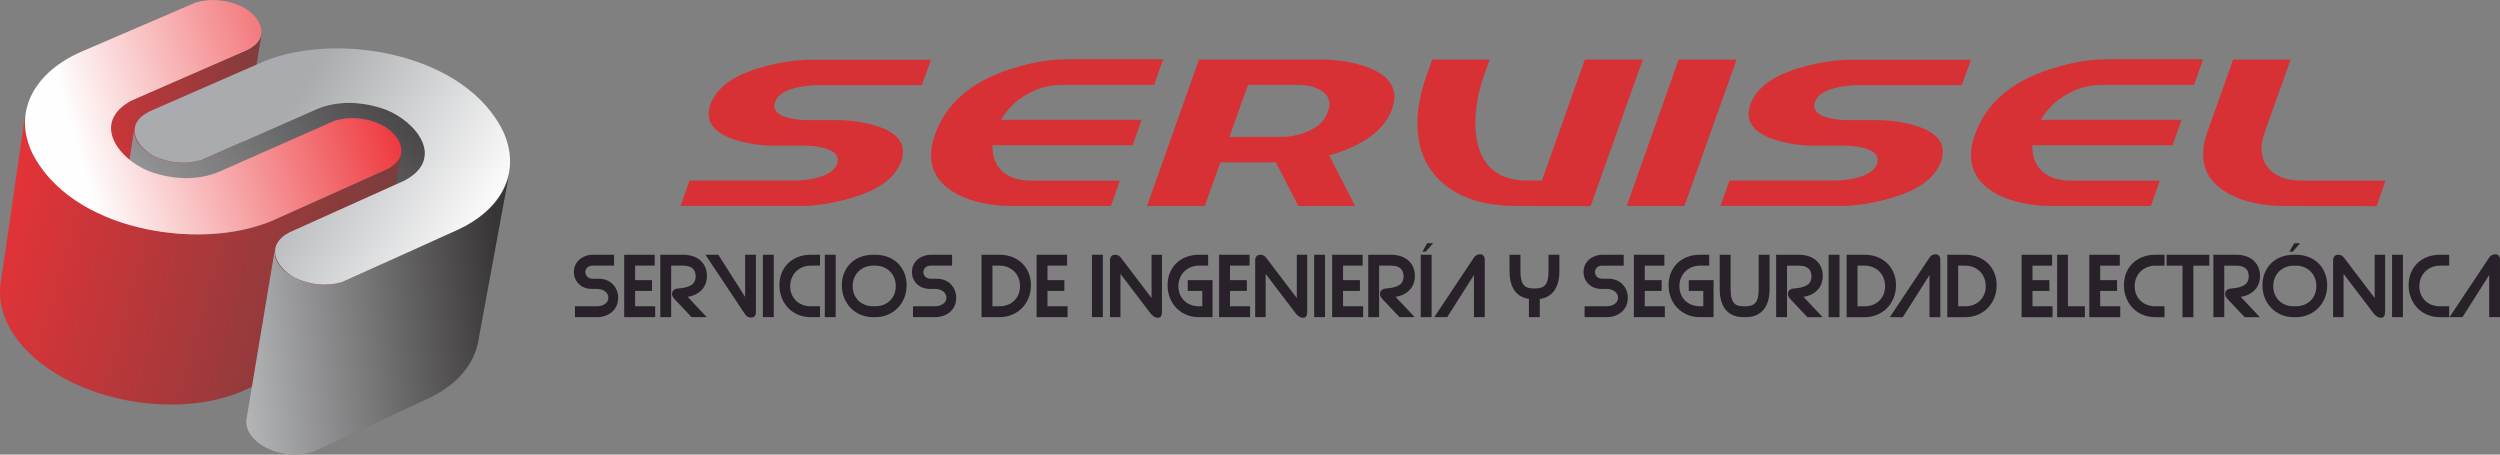 <?xml version="1.0" encoding="UTF-8"?>
<!DOCTYPE svg PUBLIC "-//W3C//DTD SVG 1.1//EN" "http://www.w3.org/Graphics/SVG/1.1/DTD/svg11.dtd">
<!-- Creator: CorelDRAW 2019 (64-Bit) -->
<svg xmlns="http://www.w3.org/2000/svg" xml:space="preserve" width="231.649mm" height="42.121mm" version="1.1" style="shape-rendering:geometricPrecision; text-rendering:geometricPrecision; image-rendering:optimizeQuality; fill-rule:evenodd; clip-rule:evenodd"
viewBox="0 0 23253.54 4228.24"
 xmlns:xlink="http://www.w3.org/1999/xlink">
 <rect x="0" y="0" width="23253.54" height="4228.24" fill="#808080" stroke="none"/>
 <defs>
  <style type="text/css">
   <![CDATA[
    .fil4 {fill:#373435}
    .fil0 {fill:#D83135;fill-rule:nonzero}
    .fil1 {fill:#28212A;fill-rule:nonzero}
    .fil2 {fill:url(#id0)}
    .fil6 {fill:url(#id1)}
    .fil5 {fill:url(#id2)}
    .fil3 {fill:url(#id3)}
    .fil7 {fill:url(#id4);fill-rule:nonzero}
    .fil8 {fill:url(#id5);fill-rule:nonzero}
   ]]>
  </style>
  <linearGradient id="id0" gradientUnits="userSpaceOnUse" x1="400.88" y1="1887.35" x2="2823.88" y2="1003.07">
   <stop offset="0" style="stop-opacity:1; stop-color:#ED3237"/>
   <stop offset="1" style="stop-opacity:1; stop-color:#783D3D"/>
  </linearGradient>
  <linearGradient id="id1" gradientUnits="userSpaceOnUse" x1="2004.51" y1="2943.37" x2="4676.77" y2="2701.31">
   <stop offset="0" style="stop-opacity:1; stop-color:#BDBFC1"/>
   <stop offset="1" style="stop-opacity:1; stop-color:#373435"/>
  </linearGradient>
  <linearGradient id="id2" gradientUnits="userSpaceOnUse" xlink:href="#id0" x1="-192.99" y1="1623.01" x2="3511.45" y2="2672.96">
  </linearGradient>
  <linearGradient id="id3" gradientUnits="userSpaceOnUse" xlink:href="#id1" x1="1027.89" y1="3163.67" x2="4023.54" y2="555.07">
  </linearGradient>
  <linearGradient id="id4" gradientUnits="userSpaceOnUse" x1="2702.65" y1="1021.68" x2="4593.53" y2="2062.31">
   <stop offset="0" style="stop-opacity:1; stop-color:#A9ABAE"/>
   <stop offset="1" style="stop-opacity:1; stop-color:#FEFEFE"/>
  </linearGradient>
  <linearGradient id="id5" gradientUnits="userSpaceOnUse" x1="3700.21" y1="844.86" x2="804.62" y2="1684.76">
   <stop offset="0" style="stop-opacity:1; stop-color:#ED3237"/>
   <stop offset="1" style="stop-opacity:1; stop-color:#FEFEFE"/>
  </linearGradient>
 </defs>
 <g id="Capa_x0020_1">
  <g id="_957155552">
   <path class="fil0" d="M7519.78 556.08c-128.89,2.87 -264.93,23.63 -408.14,62.3 -277.82,73.04 -446.09,191.18 -504.8,354.43 -10.03,31.51 -15.04,60.86 -15.04,88.08 0,105.97 80.91,185.45 242.74,238.44 114.57,37.23 242.74,55.85 384.51,55.85l268.51 0c68.74,0 130.32,7.87 184.73,23.63 80.2,22.91 120.3,59.43 120.3,109.55 0,11.45 -2.15,23.63 -6.44,36.52 -22.92,63.01 -91.66,107.4 -206.22,133.18 -63.01,14.32 -127.46,21.48 -193.34,21.48l-973.08 0 -83.78 236.29 1140.64 0c127.46,-2.86 262.78,-23.63 405.99,-62.3 279.25,-73.03 448.24,-191.18 506.95,-354.43 10.02,-31.51 15.04,-60.86 15.04,-88.08 0,-107.4 -80.92,-186.88 -242.74,-238.44 -114.57,-37.23 -243.45,-55.84 -386.65,-55.84l-259.92 0c-70.17,0 -132.46,-7.88 -186.88,-23.63 -80.2,-22.92 -120.3,-59.44 -120.3,-109.56 0,-11.45 2.87,-23.63 8.59,-36.51 21.48,-63.02 90.22,-107.41 206.22,-133.19 61.58,-14.31 125.31,-21.48 191.18,-21.48l966.64 0 85.93 -236.29 -1140.64 0zm2396.91 -4.3c-160.39,0 -334.38,30.8 -521.98,92.37 -363.75,117.43 -596.45,320.06 -698.13,607.91 -24.34,67.31 -36.52,130.32 -36.52,189.03 0,158.96 82.34,281.4 247.03,367.33 138.91,71.6 309.32,107.4 511.24,107.4l915.09 0 83.78 -236.29 -842.05 0c-104.54,-1.44 -187.61,-29.35 -249.18,-83.77 -65.87,-57.29 -97.38,-138.92 -94.52,-244.88l1303.89 0 83.78 -236.29 -1308.19 0c54.42,-95.95 132.83,-173.99 235.22,-234.14 102.39,-60.15 212.3,-90.22 329.73,-90.22l859.23 0 83.78 -238.44 -902.2 0zm3031.31 461.84c14.31,-38.67 21.48,-75.9 21.48,-111.7 0,-124.59 -85.93,-217.68 -257.77,-279.25 -127.46,-45.82 -272.1,-68.74 -433.91,-68.74l-1125.6 0 -483.32 1361.89 537.03 0 146.07 -405.99 515.54 0 208.36 405.99 528.42 0 -240.59 -470.43c320.78,-93.08 515.54,-237 584.29,-431.77zm-597.17 27.93c-32.95,93.08 -111.71,159.68 -236.29,199.77 -68.74,21.48 -131.75,32.22 -189.03,32.22l-489.77 0 171.84 -483.32 474.73 0c74.46,0 137.47,14.32 189.03,42.96 63.01,31.51 94.51,77.33 94.51,137.47 0,21.48 -5.01,45.11 -15.03,70.89zm2390.46 -487.62l-399.54 1125.6 -137.47 0c-168.98,0 -295,-53.7 -378.07,-161.1 -68.73,-91.65 -103.1,-215.52 -103.1,-371.62 0,-143.21 26.49,-290.71 79.47,-442.51l53.7 -150.37 -534.87 0 -55.85 158.97c-54.42,154.66 -81.63,299.3 -81.63,433.91 0,234.86 78.77,420.3 236.29,556.35 161.83,141.77 389.52,212.66 683.09,212.66l691.69 2.15 485.47 -1364.04 -539.17 0zm872.49 0l-483.32 1361.89 537.03 0 485.47 -1361.89 -539.17 0zm1578.85 2.15c-128.89,2.87 -264.93,23.63 -408.14,62.3 -277.82,73.04 -446.09,191.18 -504.8,354.43 -10.03,31.51 -15.04,60.86 -15.04,88.08 0,105.97 80.91,185.45 242.74,238.44 114.57,37.23 242.74,55.85 384.51,55.85l268.51 0c68.74,0 130.32,7.87 184.73,23.63 80.2,22.91 120.3,59.43 120.3,109.55 0,11.45 -2.15,23.63 -6.44,36.52 -22.92,63.01 -91.66,107.4 -206.22,133.18 -63.01,14.32 -127.46,21.48 -193.34,21.48l-973.08 0 -83.78 236.29 1140.64 0c127.46,-2.86 262.78,-23.63 405.99,-62.3 279.25,-73.03 448.24,-191.18 506.95,-354.43 10.02,-31.51 15.04,-60.86 15.04,-88.08 0,-107.4 -80.92,-186.88 -242.74,-238.44 -114.57,-37.23 -243.45,-55.84 -386.65,-55.84l-259.92 0c-70.17,0 -132.46,-7.88 -186.88,-23.63 -80.2,-22.92 -120.3,-59.44 -120.3,-109.56 0,-11.45 2.87,-23.63 8.59,-36.51 21.48,-63.02 90.22,-107.41 206.22,-133.19 61.58,-14.31 125.31,-21.48 191.18,-21.48l966.64 0 85.93 -236.29 -1140.64 0zm2396.91 -4.3c-160.39,0 -334.38,30.8 -521.98,92.37 -363.75,117.43 -596.45,320.06 -698.13,607.91 -24.34,67.31 -36.52,130.32 -36.52,189.03 0,158.96 82.34,281.4 247.03,367.33 138.91,71.6 309.32,107.4 511.24,107.4l915.09 0 83.78 -236.29 -842.05 0c-104.54,-1.44 -187.61,-29.35 -249.18,-83.77 -65.87,-57.29 -97.38,-138.92 -94.52,-244.88l1303.89 0 83.78 -236.29 -1308.19 0c54.42,-95.95 132.83,-173.99 235.22,-234.14 102.39,-60.15 212.3,-90.22 329.73,-90.22l859.23 0 83.78 -238.44 -902.2 0zm1815.49 1127.75c-113.13,0 -202.99,-26.85 -269.58,-80.56 -66.59,-53.69 -99.89,-126.37 -99.89,-218.02 0,-47.26 10.03,-98.1 30.07,-152.52l240.59 -674.5 -534.88 0 -242.74 683.09c-24.34,70.18 -36.51,135.34 -36.51,195.48 0,160.39 80.91,284.26 242.74,371.63 137.47,74.46 308.61,111.7 513.39,111.7l857.09 2.15 83.78 -238.44 -784.06 0z"/>
   <path class="fil1" d="M5347.68 2950.06l0 -101.22 203.16 0c31.26,0 57.06,-7.44 77.41,-22.33 20.34,-14.89 30.51,-34.23 30.51,-58.05 0,-11.91 -2.72,-22.82 -8.18,-32.74 -5.46,-9.92 -12.9,-18.48 -22.33,-25.68 -9.43,-7.19 -20.84,-12.77 -34.24,-16.74 -13.39,-3.97 -27.78,-5.95 -43.16,-5.95l-46.14 0c-23.82,0 -45.89,-3.84 -66.23,-11.53 -20.35,-7.69 -37.95,-18.6 -52.84,-32.74 -14.89,-14.14 -26.54,-30.76 -34.98,-49.86 -8.43,-19.1 -12.65,-40.31 -12.65,-63.63 0,-22.83 4.34,-43.91 13.02,-63.26 8.68,-19.34 20.97,-36.22 36.84,-50.6 15.88,-14.38 34.98,-25.68 57.31,-33.86 22.33,-8.19 46.89,-12.29 73.68,-12.29l192.74 0 0 101.22 -197.95 0c-21.34,0 -38.21,5.83 -50.61,17.49 -12.4,11.66 -18.6,25.68 -18.6,42.05 0,17.86 6.32,32.74 18.97,44.65 12.66,11.92 29.4,17.87 50.24,17.87l57.3 0c25.8,0 49.62,4.34 71.44,13.02 21.83,8.68 40.69,20.96 56.57,36.84 15.88,15.88 28.28,34.73 37.21,56.56 8.92,21.83 13.39,45.65 13.39,71.45 0,26.29 -4.71,50.35 -14.13,72.19 -9.43,21.83 -22.95,40.69 -40.56,56.57 -17.61,15.87 -38.58,28.28 -62.89,37.21 -24.3,8.92 -51.35,13.39 -81.12,13.39l-203.16 0zm746.44 0l-288.01 0 0 -580.49 283.55 0 0 101.22 -182.33 0 0 134.7 157.03 0 0 100.47 -157.03 0 0 142.88 186.79 0 0 101.22zm480.02 0l-141.4 0 -154.06 -162.98c-8.92,-9.43 -15.75,-18.36 -20.46,-26.79 -4.72,-8.43 -7.08,-16.87 -7.08,-25.31 0,-31.75 20.1,-49.12 60.28,-52.1 54.09,-3.97 94.15,-14.76 120.2,-32.37 26.05,-17.61 39.07,-44.28 39.07,-79.99 0,-33.25 -10.05,-58.17 -30.14,-74.8 -20.09,-16.62 -48.75,-24.94 -85.96,-24.94l-111.63 0 0 479.28 -101.22 0 0 -580.49 215.08 0c30.27,0 58.79,4.35 85.59,13.03 26.79,8.68 49.98,21.33 69.59,37.95 19.59,16.62 35.09,37.33 46.51,62.14 11.41,24.81 17.12,53.34 17.12,85.59 0,19.35 -2.97,39.2 -8.92,59.54 -5.95,20.35 -15.88,39.45 -29.77,57.31 -13.89,17.86 -32.24,33.61 -55.07,47.26 -22.83,13.64 -51.36,23.19 -85.59,28.65l177.87 189.03zm-12.65 -580.49l119.82 0 249.31 392.2 0 -392.2 100.47 0 0 534.35c0,15.39 -3.84,27.54 -11.53,36.47 -7.69,8.93 -17.99,13.4 -30.89,13.4 -11.41,0 -22.2,-2.24 -32.37,-6.71 -10.17,-4.46 -18.73,-12.15 -25.68,-23.07l-369.13 -554.44zm534.35 580.49l0 -580.49 101.22 0 0 580.49 -101.22 0zm446.53 0c-43.16,0 -82.74,-7.57 -118.7,-22.7 -35.98,-15.14 -66.73,-35.98 -92.28,-62.52 -25.56,-26.54 -45.52,-57.92 -59.92,-94.14 -14.38,-36.22 -21.58,-75.17 -21.58,-116.85 0,-42.17 7.08,-80.63 21.21,-115.35 14.14,-34.73 33.99,-64.63 59.54,-89.68 25.56,-25.06 56.31,-44.53 92.29,-58.42 35.97,-13.89 75.78,-20.84 119.45,-20.84l84.83 0 0 101.22 -84.83 0c-27.79,0 -53.46,4.84 -77.03,14.52 -23.56,9.68 -43.91,22.95 -61.02,39.81 -17.12,16.87 -30.52,37.09 -40.18,60.65 -9.68,23.57 -14.52,49 -14.52,76.29 0,27.28 4.71,52.34 14.14,75.17 9.43,22.82 22.57,42.54 39.44,59.17 16.86,16.61 37.21,29.51 61.02,38.7 23.82,9.17 49.86,13.76 78.15,13.76l84.83 0 0 101.22 -84.83 0zm129.49 0l0 -580.49 101.22 0 0 580.49 -101.22 0zm451 0c-42.67,0 -81.99,-7.57 -117.96,-22.7 -35.98,-15.14 -66.85,-36.1 -92.66,-62.89 -25.8,-26.79 -45.88,-58.17 -60.28,-94.14 -14.38,-35.98 -21.58,-74.8 -21.58,-116.47 0,-41.68 7.08,-79.87 21.21,-114.61 14.14,-34.73 33.99,-64.75 59.54,-90.05 25.56,-25.31 56.31,-44.9 92.28,-58.79 35.98,-13.89 75.79,-20.84 119.46,-20.84l17.12 0c44.16,0 84.22,7.08 120.19,21.21 35.97,14.14 66.73,33.87 92.28,59.17 25.55,25.31 45.27,55.32 59.17,90.05 13.89,34.73 20.84,72.69 20.84,113.86 0,41.68 -7.2,80.5 -21.58,116.47 -14.38,35.97 -34.6,67.35 -60.65,94.14 -26.05,26.79 -56.94,47.75 -92.66,62.89 -35.72,15.13 -74.92,22.7 -117.58,22.7l-17.12 0zm0 -479.28c-27.79,0 -53.34,4.72 -76.66,14.14 -23.32,9.43 -43.54,22.58 -60.65,39.44 -17.12,16.87 -30.52,36.96 -40.18,60.28 -9.68,23.32 -14.52,49.12 -14.52,77.41 0,27.28 4.71,52.34 14.14,75.17 9.43,22.82 22.57,42.54 39.44,59.17 16.86,16.61 37.08,29.51 60.65,38.7 23.57,9.17 49.49,13.76 77.78,13.76l17.12 0c28.77,0 54.95,-4.71 78.51,-14.13 23.57,-9.43 43.79,-22.46 60.65,-39.08 16.87,-16.61 29.89,-36.34 39.08,-59.17 9.17,-22.82 13.76,-47.62 13.76,-74.41 0,-27.79 -4.71,-53.34 -14.13,-76.66 -9.43,-23.32 -22.71,-43.54 -39.82,-60.65 -17.12,-17.12 -37.45,-30.39 -61.02,-39.81 -23.57,-9.43 -49.24,-14.14 -77.02,-14.14l-17.12 0zm369.13 479.28l0 -101.22 203.16 0c31.26,0 57.06,-7.44 77.41,-22.33 20.34,-14.89 30.51,-34.23 30.51,-58.05 0,-11.91 -2.72,-22.82 -8.18,-32.74 -5.46,-9.92 -12.9,-18.48 -22.33,-25.68 -9.43,-7.19 -20.84,-12.77 -34.24,-16.74 -13.39,-3.97 -27.78,-5.95 -43.16,-5.95l-46.14 0c-23.82,0 -45.89,-3.84 -66.23,-11.53 -20.35,-7.69 -37.95,-18.6 -52.84,-32.74 -14.89,-14.14 -26.54,-30.76 -34.98,-49.86 -8.43,-19.1 -12.65,-40.31 -12.65,-63.63 0,-22.83 4.34,-43.91 13.02,-63.26 8.68,-19.34 20.97,-36.22 36.84,-50.6 15.88,-14.38 34.98,-25.68 57.31,-33.86 22.33,-8.19 46.89,-12.29 73.68,-12.29l192.74 0 0 101.22 -197.95 0c-21.34,0 -38.21,5.83 -50.61,17.49 -12.4,11.66 -18.6,25.68 -18.6,42.05 0,17.86 6.32,32.74 18.97,44.65 12.66,11.92 29.4,17.87 50.24,17.87l57.3 0c25.8,0 49.62,4.34 71.44,13.02 21.83,8.68 40.69,20.96 56.57,36.84 15.88,15.88 28.28,34.73 37.21,56.56 8.92,21.83 13.39,45.65 13.39,71.45 0,26.29 -4.71,50.35 -14.13,72.19 -9.43,21.83 -22.95,40.69 -40.56,56.57 -17.61,15.87 -38.58,28.28 -62.89,37.21 -24.3,8.92 -51.35,13.39 -81.12,13.39l-203.16 0zm637.79 0l0 -580.49 166.71 0c43.16,0 82.6,6.95 118.33,20.84 35.72,13.89 66.48,33.37 92.28,58.42 25.8,25.06 45.89,54.95 60.28,89.68 14.38,34.72 21.58,73.18 21.58,115.35 0,41.68 -7.32,80.63 -21.95,116.85 -14.64,36.22 -34.85,67.6 -60.65,94.14 -25.8,26.54 -56.69,47.38 -92.65,62.52 -35.98,15.13 -75.05,22.7 -117.22,22.7l-166.71 0zm101.22 -479.28l0 378.06 65.49 0c28.78,0 54.82,-4.71 78.14,-14.13 23.32,-9.43 43.42,-22.46 60.29,-39.08 16.86,-16.61 29.88,-36.34 39.07,-59.17 9.17,-22.82 13.76,-47.62 13.76,-74.41 0,-27.29 -4.71,-52.72 -14.13,-76.29 -9.43,-23.56 -22.58,-43.78 -39.45,-60.65 -16.86,-16.86 -37.08,-30.13 -60.65,-39.81 -23.57,-9.68 -49.24,-14.52 -77.02,-14.52l-65.49 0zm698.81 479.28l-288.01 0 0 -580.49 283.55 0 0 101.22 -182.33 0 0 134.7 157.03 0 0 100.47 -157.03 0 0 142.88 186.79 0 0 101.22zm226.99 0l0 -580.49 101.22 0 0 580.49 -101.22 0zm264.94 -402.62l0 402.62 -97.49 0 0 -529.88c0,-15.38 4.22,-27.67 12.65,-36.84 8.44,-9.17 20.59,-13.77 36.47,-13.77 9.93,0 19.22,2.11 27.91,6.33 8.68,4.22 17.49,12.03 26.42,23.44l283.55 372.85 0 -402.62 96.75 0 0 530.63c0,37.21 -12.66,55.81 -37.95,55.81 -12.41,0 -23.32,-2.85 -32.74,-8.55 -9.44,-5.71 -19.85,-14.52 -31.26,-26.42l-284.29 -373.6zm856.59 58.05l0 344.57 -125.77 0c-43.16,0 -82.6,-7.57 -118.33,-22.7 -35.73,-15.14 -66.48,-35.98 -92.28,-62.52 -25.8,-26.54 -45.89,-57.92 -60.28,-94.14 -14.39,-36.22 -21.58,-75.17 -21.58,-116.85 0,-42.17 7.07,-80.63 21.21,-115.35 14.13,-34.73 33.98,-64.63 59.54,-89.68 25.55,-25.06 56.3,-44.53 92.28,-58.42 35.97,-13.89 75.78,-20.84 119.45,-20.84l84.84 0 0 101.22 -84.84 0c-27.79,0 -53.33,4.84 -76.65,14.52 -23.32,9.68 -43.54,22.95 -60.66,39.81 -17.12,16.87 -30.51,37.09 -40.18,60.65 -9.68,23.57 -14.52,49 -14.52,76.29 0,27.28 4.72,52.34 14.14,75.17 9.43,22.82 22.58,42.54 39.44,59.17 16.87,16.61 37.09,29.51 60.65,38.7 23.57,9.17 49.5,13.76 77.78,13.76l30.51 0 0 -142.88 -135.45 0 0 -100.47 230.71 0zm349.04 344.57l-288.01 0 0 -580.49 283.55 0 0 101.22 -182.33 0 0 134.7 157.03 0 0 100.47 -157.03 0 0 142.88 186.79 0 0 101.22zm145.12 -402.62l0 402.62 -97.49 0 0 -529.88c0,-15.38 4.22,-27.67 12.65,-36.84 8.44,-9.17 20.59,-13.77 36.47,-13.77 9.93,0 19.22,2.11 27.91,6.33 8.68,4.22 17.49,12.03 26.42,23.44l283.55 372.85 0 -402.62 96.75 0 0 530.63c0,37.21 -12.66,55.81 -37.95,55.81 -12.41,0 -23.32,-2.85 -32.74,-8.55 -9.44,-5.71 -19.85,-14.52 -31.26,-26.42l-284.29 -373.6zm451 402.62l0 -580.49 101.22 0 0 580.49 -101.22 0zm455.46 0l-288.01 0 0 -580.49 283.55 0 0 101.22 -182.33 0 0 134.7 157.03 0 0 100.47 -157.03 0 0 142.88 186.79 0 0 101.22zm480.02 0l-141.4 0 -154.06 -162.98c-8.92,-9.43 -15.75,-18.36 -20.46,-26.79 -4.72,-8.43 -7.08,-16.87 -7.08,-25.31 0,-31.75 20.1,-49.12 60.28,-52.1 54.09,-3.97 94.15,-14.76 120.2,-32.37 26.05,-17.61 39.07,-44.28 39.07,-79.99 0,-33.25 -10.05,-58.17 -30.14,-74.8 -20.09,-16.62 -48.75,-24.94 -85.96,-24.94l-111.63 0 0 479.28 -101.22 0 0 -580.49 215.08 0c30.27,0 58.79,4.35 85.59,13.03 26.79,8.68 49.98,21.33 69.59,37.95 19.59,16.62 35.09,37.33 46.51,62.14 11.41,24.81 17.12,53.34 17.12,85.59 0,19.35 -2.97,39.2 -8.92,59.54 -5.95,20.35 -15.88,39.45 -29.77,57.31 -13.89,17.86 -32.24,33.61 -55.07,47.26 -22.83,13.64 -51.36,23.19 -85.59,28.65l177.87 189.03zm55.82 0l0 -580.49 101.22 0 0 580.49 -101.22 0zm46.89 -609.51l-31.26 0 44.65 -78.15 55.07 0 -68.46 78.15zm448.02 55.07c6.95,-10.91 15.5,-18.73 25.67,-23.44 10.18,-4.72 20.97,-7.07 32.37,-7.07 12.9,0 23.2,4.59 30.89,13.76 7.69,9.17 11.53,21.46 11.53,36.84l0 534.35 -100.46 0 0 -392.2 -248.57 392.2 -120.57 0 369.14 -554.44zm794.81 -26.05l0 152.57c0,76.4 -15.75,136.56 -47.25,180.47 -31.51,43.91 -76.53,70.08 -135.07,78.52l0 168.93 -101.22 0 0 -169.68c-58.54,-8.44 -103.2,-34.49 -133.96,-78.15 -30.76,-43.66 -46.15,-103.7 -46.15,-180.1l0 -152.57 101.22 0 0 152.57c0,30.27 2.24,55.56 6.7,75.91 4.47,20.34 11.54,36.84 21.21,49.49 9.68,12.65 22.08,21.7 37.21,27.16 15.14,5.46 33.62,8.18 55.45,8.18l19.34 0c21.33,0 39.69,-2.72 55.07,-8.18 15.39,-5.46 28.04,-14.52 37.95,-27.16 9.93,-12.65 17.13,-29.27 21.58,-49.86 4.47,-20.59 6.71,-45.77 6.71,-75.54l0 -152.57 101.21 0zm234.43 580.49l0 -101.22 203.16 0c31.26,0 57.06,-7.44 77.41,-22.33 20.34,-14.89 30.51,-34.23 30.51,-58.05 0,-11.91 -2.72,-22.82 -8.18,-32.74 -5.46,-9.92 -12.9,-18.48 -22.33,-25.68 -9.43,-7.19 -20.84,-12.77 -34.24,-16.74 -13.39,-3.97 -27.78,-5.95 -43.16,-5.95l-46.14 0c-23.82,0 -45.89,-3.84 -66.23,-11.53 -20.35,-7.69 -37.95,-18.6 -52.84,-32.74 -14.89,-14.14 -26.54,-30.76 -34.98,-49.86 -8.43,-19.1 -12.65,-40.31 -12.65,-63.63 0,-22.83 4.34,-43.91 13.02,-63.26 8.68,-19.34 20.97,-36.22 36.84,-50.6 15.88,-14.38 34.98,-25.68 57.31,-33.86 22.33,-8.19 46.89,-12.29 73.68,-12.29l192.74 0 0 101.22 -197.95 0c-21.34,0 -38.21,5.83 -50.61,17.49 -12.4,11.66 -18.6,25.68 -18.6,42.05 0,17.86 6.32,32.74 18.97,44.65 12.66,11.92 29.4,17.87 50.24,17.87l57.3 0c25.8,0 49.62,4.34 71.44,13.02 21.83,8.68 40.69,20.96 56.57,36.84 15.88,15.88 28.28,34.73 37.21,56.56 8.92,21.83 13.39,45.65 13.39,71.45 0,26.29 -4.71,50.35 -14.13,72.19 -9.43,21.83 -22.95,40.69 -40.56,56.57 -17.61,15.87 -38.58,28.28 -62.89,37.21 -24.3,8.92 -51.35,13.39 -81.12,13.39l-203.16 0zm746.44 0l-288.01 0 0 -580.49 283.55 0 0 101.22 -182.33 0 0 134.7 157.03 0 0 100.47 -157.03 0 0 142.88 186.79 0 0 101.22zm453.23 -344.57l0 344.57 -125.77 0c-43.16,0 -82.6,-7.57 -118.33,-22.7 -35.73,-15.14 -66.48,-35.98 -92.28,-62.52 -25.8,-26.54 -45.89,-57.92 -60.28,-94.14 -14.39,-36.22 -21.58,-75.17 -21.58,-116.85 0,-42.17 7.07,-80.63 21.21,-115.35 14.13,-34.73 33.98,-64.63 59.54,-89.68 25.55,-25.06 56.3,-44.53 92.28,-58.42 35.97,-13.89 75.78,-20.84 119.45,-20.84l84.84 0 0 101.22 -84.84 0c-27.79,0 -53.33,4.84 -76.65,14.52 -23.32,9.68 -43.54,22.95 -60.66,39.81 -17.12,16.87 -30.51,37.09 -40.18,60.65 -9.68,23.57 -14.52,49 -14.52,76.29 0,27.28 4.72,52.34 14.14,75.17 9.43,22.82 22.58,42.54 39.44,59.17 16.87,16.61 37.09,29.51 60.65,38.7 23.57,9.17 49.5,13.76 77.78,13.76l30.51 0 0 -142.88 -135.45 0 0 -100.47 230.71 0zm520.96 -235.92l0 318.52c0,84.84 -19.34,149.72 -58.05,194.62 -38.7,44.9 -93.52,67.35 -164.47,67.35l-19.35 0c-71.44,0 -126.26,-22.33 -164.47,-66.98 -38.21,-44.66 -57.31,-109.65 -57.31,-194.99l0 -318.52 101.22 0 0 318.52c0,30.77 2.23,56.31 6.7,76.66 4.47,20.34 11.53,36.83 21.21,49.49 9.68,12.65 22.08,21.58 37.21,26.79 15.14,5.21 33.62,7.81 55.44,7.81l19.35 0c21.33,0 39.69,-2.73 55.07,-8.18 15.38,-5.46 28.04,-14.39 37.95,-26.79 9.93,-12.41 17.12,-28.9 21.58,-49.49 4.47,-20.6 6.7,-46.03 6.7,-76.29l0 -318.52 101.22 0zm493.42 580.49l-141.4 0 -154.06 -162.98c-8.92,-9.43 -15.75,-18.36 -20.46,-26.79 -4.72,-8.43 -7.08,-16.87 -7.08,-25.31 0,-31.75 20.1,-49.12 60.28,-52.1 54.09,-3.97 94.15,-14.76 120.2,-32.37 26.05,-17.61 39.07,-44.28 39.07,-79.99 0,-33.25 -10.05,-58.17 -30.14,-74.8 -20.09,-16.62 -48.75,-24.94 -85.96,-24.94l-111.63 0 0 479.28 -101.22 0 0 -580.49 215.08 0c30.27,0 58.79,4.35 85.59,13.03 26.79,8.68 49.98,21.33 69.59,37.95 19.59,16.62 35.09,37.33 46.51,62.14 11.41,24.81 17.12,53.34 17.12,85.59 0,19.35 -2.97,39.2 -8.92,59.54 -5.95,20.35 -15.88,39.45 -29.77,57.31 -13.89,17.86 -32.24,33.61 -55.07,47.26 -22.83,13.64 -51.36,23.19 -85.59,28.65l177.87 189.03zm55.82 0l0 -580.49 101.22 0 0 580.49 -101.22 0zm167.45 0l0 -580.49 166.71 0c43.16,0 82.6,6.95 118.33,20.84 35.72,13.89 66.48,33.37 92.28,58.42 25.8,25.06 45.89,54.95 60.28,89.68 14.38,34.72 21.58,73.18 21.58,115.35 0,41.68 -7.32,80.63 -21.95,116.85 -14.64,36.22 -34.85,67.6 -60.65,94.14 -25.8,26.54 -56.69,47.38 -92.65,62.52 -35.98,15.13 -75.05,22.7 -117.22,22.7l-166.71 0zm101.22 -479.28l0 378.06 65.49 0c28.78,0 54.82,-4.71 78.14,-14.13 23.32,-9.43 43.42,-22.46 60.29,-39.08 16.86,-16.61 29.88,-36.34 39.07,-59.17 9.17,-22.82 13.76,-47.62 13.76,-74.41 0,-27.29 -4.71,-52.72 -14.13,-76.29 -9.43,-23.56 -22.58,-43.78 -39.45,-60.65 -16.86,-16.86 -37.08,-30.13 -60.65,-39.81 -23.57,-9.68 -49.24,-14.52 -77.02,-14.52l-65.49 0zm669.79 -75.17c6.95,-10.91 15.5,-18.73 25.67,-23.44 10.18,-4.72 20.97,-7.07 32.37,-7.07 12.9,0 23.2,4.59 30.89,13.76 7.69,9.17 11.53,21.46 11.53,36.84l0 534.35 -100.46 0 0 -392.2 -248.57 392.2 -120.57 0 369.14 -554.44zm165.21 554.44l0 -580.49 166.71 0c43.16,0 82.6,6.95 118.33,20.84 35.72,13.89 66.48,33.37 92.28,58.42 25.8,25.06 45.89,54.95 60.28,89.68 14.38,34.72 21.58,73.18 21.58,115.35 0,41.68 -7.32,80.63 -21.95,116.85 -14.64,36.22 -34.85,67.6 -60.65,94.14 -25.8,26.54 -56.69,47.38 -92.65,62.52 -35.98,15.13 -75.05,22.7 -117.22,22.7l-166.71 0zm101.22 -479.28l0 378.06 65.49 0c28.78,0 54.82,-4.71 78.14,-14.13 23.32,-9.43 43.42,-22.46 60.29,-39.08 16.86,-16.61 29.88,-36.34 39.07,-59.17 9.17,-22.82 13.76,-47.62 13.76,-74.41 0,-27.29 -4.71,-52.72 -14.13,-76.29 -9.43,-23.56 -22.58,-43.78 -39.45,-60.65 -16.86,-16.86 -37.08,-30.13 -60.65,-39.81 -23.57,-9.68 -49.24,-14.52 -77.02,-14.52l-65.49 0zm878.17 479.28l-288.01 0 0 -580.49 283.55 0 0 101.22 -182.33 0 0 134.7 157.03 0 0 100.47 -157.03 0 0 142.88 186.79 0 0 101.22zm42.42 0l0 -580.49 100.47 0 0 479.28 157.77 0 0 101.22 -258.24 0zm587.19 0l-288.01 0 0 -580.49 283.55 0 0 101.22 -182.33 0 0 134.7 157.03 0 0 100.47 -157.03 0 0 142.88 186.79 0 0 101.22zm326.72 0c-43.16,0 -82.74,-7.57 -118.7,-22.7 -35.98,-15.14 -66.73,-35.98 -92.28,-62.52 -25.56,-26.54 -45.52,-57.92 -59.92,-94.14 -14.38,-36.22 -21.58,-75.17 -21.58,-116.85 0,-42.17 7.08,-80.63 21.21,-115.35 14.14,-34.73 33.99,-64.63 59.54,-89.68 25.56,-25.06 56.31,-44.53 92.29,-58.42 35.97,-13.89 75.78,-20.84 119.45,-20.84l84.83 0 0 101.22 -84.83 0c-27.79,0 -53.46,4.84 -77.03,14.52 -23.56,9.68 -43.91,22.95 -61.02,39.81 -17.12,16.87 -30.52,37.09 -40.18,60.65 -9.68,23.57 -14.52,49 -14.52,76.29 0,27.28 4.71,52.34 14.14,75.17 9.43,22.82 22.57,42.54 39.44,59.17 16.86,16.61 37.21,29.51 61.02,38.7 23.82,9.17 49.86,13.76 78.15,13.76l84.83 0 0 101.22 -84.83 0zm353.5 -479.28l0 479.28 -101.21 0 0 -479.28 -148.1 0 0 -101.22 397.41 0 0 101.22 -148.1 0zm618.45 479.28l-141.4 0 -154.06 -162.98c-8.92,-9.43 -15.75,-18.36 -20.46,-26.79 -4.72,-8.43 -7.08,-16.87 -7.08,-25.31 0,-31.75 20.1,-49.12 60.28,-52.1 54.09,-3.97 94.15,-14.76 120.2,-32.37 26.05,-17.61 39.07,-44.28 39.07,-79.99 0,-33.25 -10.05,-58.17 -30.14,-74.8 -20.09,-16.62 -48.75,-24.94 -85.96,-24.94l-111.63 0 0 479.28 -101.22 0 0 -580.49 215.08 0c30.27,0 58.79,4.35 85.59,13.03 26.79,8.68 49.98,21.33 69.59,37.95 19.59,16.62 35.09,37.33 46.51,62.14 11.41,24.81 17.12,53.34 17.12,85.59 0,19.35 -2.97,39.2 -8.92,59.54 -5.95,20.35 -15.88,39.45 -29.77,57.31 -13.89,17.86 -32.24,33.61 -55.07,47.26 -22.83,13.64 -51.36,23.19 -85.59,28.65l177.87 189.03zm316.31 0c-42.67,0 -81.99,-7.57 -117.96,-22.7 -35.98,-15.14 -66.85,-36.1 -92.66,-62.89 -25.8,-26.79 -45.88,-58.17 -60.28,-94.14 -14.38,-35.98 -21.58,-74.8 -21.58,-116.47 0,-41.68 7.08,-79.87 21.21,-114.61 14.14,-34.73 33.99,-64.75 59.54,-90.05 25.56,-25.31 56.31,-44.9 92.28,-58.79 35.98,-13.89 75.79,-20.84 119.46,-20.84l17.12 0c44.16,0 84.22,7.08 120.19,21.21 35.97,14.14 66.73,33.87 92.28,59.17 25.55,25.31 45.27,55.32 59.17,90.05 13.89,34.73 20.84,72.69 20.84,113.86 0,41.68 -7.2,80.5 -21.58,116.47 -14.38,35.97 -34.6,67.35 -60.65,94.14 -26.05,26.79 -56.94,47.75 -92.66,62.89 -35.72,15.13 -74.92,22.7 -117.58,22.7l-17.12 0zm0 -479.28c-27.79,0 -53.34,4.72 -76.66,14.14 -23.32,9.43 -43.54,22.58 -60.65,39.44 -17.12,16.87 -30.52,36.96 -40.18,60.28 -9.68,23.32 -14.52,49.12 -14.52,77.41 0,27.28 4.71,52.34 14.14,75.17 9.43,22.82 22.57,42.54 39.44,59.17 16.86,16.61 37.08,29.51 60.65,38.7 23.57,9.17 49.49,13.76 77.78,13.76l17.12 0c28.77,0 54.95,-4.71 78.51,-14.13 23.57,-9.43 43.79,-22.46 60.65,-39.08 16.87,-16.61 29.89,-36.34 39.08,-59.17 9.17,-22.82 13.76,-47.62 13.76,-74.41 0,-27.79 -4.71,-53.34 -14.13,-76.66 -9.43,-23.32 -22.71,-43.54 -39.82,-60.65 -17.12,-17.12 -37.45,-30.39 -61.02,-39.81 -23.57,-9.43 -49.24,-14.14 -77.02,-14.14l-17.12 0zm-10.42 -130.24l-31.26 0 44.65 -78.15 55.07 0 -68.46 78.15zm472.57 206.89l0 402.62 -97.49 0 0 -529.88c0,-15.38 4.22,-27.67 12.65,-36.84 8.44,-9.17 20.59,-13.77 36.47,-13.77 9.93,0 19.22,2.11 27.91,6.33 8.68,4.22 17.49,12.03 26.42,23.44l283.55 372.85 0 -402.62 96.75 0 0 530.63c0,37.21 -12.66,55.81 -37.95,55.81 -12.41,0 -23.32,-2.85 -32.74,-8.55 -9.44,-5.71 -19.85,-14.52 -31.26,-26.42l-284.29 -373.6zm451 402.62l0 -580.49 101.22 0 0 580.49 -101.22 0zm446.53 0c-43.16,0 -82.74,-7.57 -118.7,-22.7 -35.98,-15.14 -66.73,-35.98 -92.28,-62.52 -25.56,-26.54 -45.52,-57.92 -59.92,-94.14 -14.38,-36.22 -21.58,-75.17 -21.58,-116.85 0,-42.17 7.08,-80.63 21.21,-115.35 14.14,-34.73 33.99,-64.63 59.54,-89.68 25.56,-25.06 56.31,-44.53 92.29,-58.42 35.97,-13.89 75.78,-20.84 119.45,-20.84l84.83 0 0 101.22 -84.83 0c-27.79,0 -53.46,4.84 -77.03,14.52 -23.56,9.68 -43.91,22.95 -61.02,39.81 -17.12,16.87 -30.52,37.09 -40.18,60.65 -9.68,23.57 -14.52,49 -14.52,76.29 0,27.28 4.71,52.34 14.14,75.17 9.43,22.82 22.57,42.54 39.44,59.17 16.86,16.61 37.21,29.51 61.02,38.7 23.82,9.17 49.86,13.76 78.15,13.76l84.83 0 0 101.22 -84.83 0zm456.95 -554.44c6.95,-10.91 15.5,-18.73 25.67,-23.44 10.18,-4.72 20.97,-7.07 32.37,-7.07 12.9,0 23.2,4.59 30.89,13.76 7.69,9.17 11.53,21.46 11.53,36.84l0 534.35 -100.46 0 0 -392.2 -248.57 392.2 -120.57 0 369.14 -554.44z"/>
   <g>
    <polygon class="fil2" points="2433.85,310.33 2177.55,1882 2172.59,1905.36 2164.11,1928.06 2152.16,1949.84 2136.73,1970.59 2117.86,1990.08 2095.54,2008.14 2069.79,2024.64 2040.7,2039.36 1007.19,2500.93 983.94,2511.99 962,2523.78 941.35,2536.27 921.93,2549.43 903.86,2563.2 887.1,2577.59 871.62,2592.53 857.43,2608.04 844.57,2624.02 833.06,2640.49 822.85,2657.34 814.03,2674.62 806.49,2692.26 800.3,2710.22 795.48,2728.45 792.05,2746.97 1032.9,1166.87 1036.36,1148.46 1041.16,1130.3 1047.37,1112.45 1054.95,1094.94 1063.87,1077.77 1074.16,1061 1085.8,1044.62 1098.77,1028.79 1113.06,1013.39 1128.72,998.56 1145.68,984.28 1163.97,970.62 1183.55,957.6 1204.47,945.22 1226.66,933.56 1250.18,922.66 2295.71,466.49 2325.16,451.97 2351.14,435.66 2373.69,417.72 2392.74,398.4 2408.35,377.79 2420.36,356.15 2428.9,333.6 "/>
    <polygon class="fil3" points="1094.47,2970.75 1070.37,2947.49 1050.02,2923.49 1033.47,2898.97 1020.58,2874.07 1011.42,2849.04 1005.93,2824 1004.07,2799.15 1005.79,2774.69 1249.5,1195.17 1247.84,1219.51 1249.79,1244.26 1255.39,1269.21 1264.78,1294.18 1277.86,1319 1294.74,1343.45 1315.39,1367.39 1339.88,1390.62 1367.59,1412.5 1397.63,1432.34 1429.75,1450.18 1463.63,1465.93 1499.01,1479.6 1535.57,1491 1573.06,1500.26 1611.11,1507.24 1649.52,1511.91 1687.99,1514.22 1726.18,1514.16 1763.82,1511.64 1800.63,1506.66 1836.31,1499.16 1870.59,1489.08 1903.14,1476.43 2949.06,1013.97 2973.23,1003.92 2998.13,994.93 3023.67,986.87 3049.83,979.78 3076.54,973.71 3103.73,968.62 3131.41,964.42 3159.45,961.18 3187.8,958.87 3216.41,957.52 3245.29,957.06 3274.34,957.53 3303.5,958.88 3332.72,961.11 3361.92,964.28 3390.81,969.95 3391.11,968.26 3420.21,973.14 3449.09,978.86 3477.77,985.46 3506.18,992.87 3534.25,1001.15 3561.99,1010.23 3589.24,1020.11 3616.04,1030.84 3642.25,1042.33 3667.87,1054.64 3692.86,1067.72 3717.16,1081.58 3740.64,1096.22 3763.34,1111.6 3785.19,1127.73 3806.08,1144.66 3825.79,1162.1 3844.03,1179.86 3860.88,1197.88 3876.27,1216.19 3890.27,1234.71 3902.83,1253.41 3914.01,1272.24 3923.72,1291.18 3932.08,1310.24 3939.02,1329.35 3944.56,1348.42 3948.66,1367.49 3951.44,1386.51 3952.8,1405.44 3952.72,1424.19 3951.33,1442.84 3672.35,3014.86 3673.8,2996.12 3673.9,2977.27 3672.63,2958.3 3669.96,2939.18 3665.98,2920.04 3660.55,2900.88 3653.76,2881.73 3645.58,2862.61 3636.05,2843.61 3625.09,2824.73 3612.73,2805.95 3598.98,2787.41 3583.83,2769.09 3567.23,2751.03 3549.26,2733.24 3529.86,2715.78 3509.31,2698.89 3487.81,2682.73 3465.46,2667.36 3442.3,2652.69 3418.36,2638.88 3393.72,2625.79 3368.48,2613.52 3342.59,2602.06 3316.19,2591.37 3289.3,2581.54 3261.97,2572.49 3234.24,2564.3 3206.24,2556.94 3177.92,2550.41 3149.42,2544.74 3124.69,2540.61 3124.08,2542.34 3091.95,2535.98 3063.09,2532.92 3034.28,2530.79 3005.47,2529.47 2976.82,2529.14 2948.31,2529.68 2920.02,2531.15 2892.02,2533.55 2864.32,2536.89 2837.01,2541.19 2810.12,2546.43 2783.72,2552.61 2757.9,2559.79 2732.66,2567.94 2708.06,2577.1 2684.15,2587.23 1650.26,3055.12 1618.1,3067.95 1584.23,3078.16 1548.97,3085.8 1512.62,3090.95 1475.45,3093.57 1437.73,3093.76 1399.8,3091.56 1361.88,3086.97 1324.34,3080.1 1287.35,3070.94 1251.29,3059.55 1216.41,3045.99 1183,3030.27 1151.36,3012.47 1121.76,2992.61 "/>
    <polygon class="fil4" points="3948.49,1461.25 3669.5,3033.37 3672.35,3014.86 3951.33,1442.84 "/>
    <polygon class="fil5" points="314.95,3323.39 292.38,3302.93 270.72,3282.3 249.87,3261.5 229.89,3240.51 210.72,3219.37 192.46,3198.09 175,3176.68 158.4,3155.14 142.63,3133.46 127.74,3111.69 113.63,3089.86 100.36,3067.93 87.92,3045.92 76.34,3023.83 65.58,3001.72 55.6,2979.59 46.51,2957.36 38.25,2935.16 30.75,2912.91 24.11,2890.72 18.24,2868.51 13.22,2846.33 8.96,2824.14 5.58,2802.02 2.99,2779.97 1.18,2757.96 0.17,2736.02 -0,2714.17 0.6,2692.4 2,2670.74 4.17,2649.19 7.17,2627.76 237.47,1045.68 234.51,1067.01 232.35,1088.45 230.97,1110.01 230.46,1131.67 230.69,1153.44 231.76,1175.26 233.65,1197.19 236.36,1219.15 239.83,1241.17 244.16,1263.26 249.31,1285.38 255.3,1307.51 262.13,1329.68 269.77,1351.82 278.22,1373.95 287.51,1396.07 297.65,1418.19 308.61,1440.25 320.41,1462.24 333.02,1484.22 346.52,1506.08 360.87,1527.9 376.04,1549.59 392.1,1571.21 408.95,1592.71 426.68,1614.09 445.29,1635.31 464.72,1656.45 485.02,1677.41 506.21,1698.21 528.2,1718.81 551.1,1739.27 574.72,1759.39 598.94,1779.08 623.7,1798.33 649.01,1817.16 674.89,1835.53 701.23,1853.49 728.13,1870.99 755.49,1888.02 783.32,1904.61 811.59,1920.79 840.28,1936.46 869.42,1951.71 898.98,1966.43 928.9,1980.75 959.2,1994.57 989.84,2007.95 1020.81,2020.83 1052.14,2033.21 1083.76,2045.14 1115.62,2056.57 1147.78,2067.52 1180.21,2078.01 1212.89,2087.99 1245.77,2097.5 1278.83,2106.48 1312.12,2114.97 1345.55,2122.97 1379.18,2130.42 1412.89,2137.43 1446.75,2143.87 1480.72,2149.84 1514.75,2155.28 1548.89,2160.23 1583.04,2164.62 1617.25,2168.46 1651.51,2171.85 1685.71,2174.68 1719.98,2177.01 1754.2,2178.78 1788.39,2180.02 1822.46,2180.68 1856.5,2180.9 1890.45,2180.53 1924.26,2179.59 1958.02,2178.12 1991.55,2176.13 2024.95,2173.54 2058.18,2170.43 2091.22,2166.78 2124.08,2162.54 2156.64,2157.76 2189.02,2152.4 2221.14,2146.53 2252.94,2140.06 2284.48,2133 2315.71,2125.39 2346.6,2117.2 2377.17,2108.47 2407.38,2099.14 2437.22,2089.24 2466.64,2078.76 2495.68,2067.69 2524.28,2056.04 2552.45,2043.81 3598.83,1574.75 3628.25,1559.77 3654.22,1543.03 3676.66,1524.64 3695.57,1504.8 3710.94,1483.69 3722.77,1461.54 3730.99,1438.43 3735.6,1414.66 3459.46,2987.23 3454.81,3011.15 3446.62,3034.35 3434.89,3056.69 3419.67,3077.92 3400.94,3097.88 3378.72,3116.45 3353.04,3133.37 3323.93,3148.46 2289.58,3622.87 2261.73,3635.25 2233.45,3647.03 2204.75,3658.22 2175.69,3668.86 2146.17,3678.9 2116.33,3688.37 2086.17,3697.28 2055.63,3705.55 2024.78,3713.3 1993.65,3720.47 1962.22,3727.1 1930.51,3733.13 1898.55,3738.57 1866.34,3743.48 1833.93,3747.8 1801.32,3751.62 1768.49,3754.83 1735.53,3757.51 1702.4,3759.63 1669.13,3761.23 1635.72,3762.24 1602.22,3762.72 1568.64,3762.69 1534.96,3762.07 1501.24,3760.93 1467.46,3759.28 1433.65,3757.05 1399.89,3754.32 1366.11,3751.06 1332.33,3747.26 1298.61,3742.97 1264.96,3738.13 1231.37,3732.75 1197.88,3726.86 1164.5,3720.49 1131.2,3713.58 1098.07,3706.19 1065.06,3698.28 1032.24,3689.87 999.63,3680.93 967.21,3671.47 934.96,3661.59 902.99,3651.18 871.29,3640.26 839.85,3628.89 808.66,3617.01 777.8,3604.65 747.25,3591.82 717.03,3578.49 687.2,3564.7 657.69,3550.43 628.6,3535.7 599.85,3520.5 571.54,3504.85 543.68,3488.71 516.26,3472.14 489.29,3455.13 462.8,3437.59 436.82,3419.68 411.36,3401.33 386.42,3382.48 362.02,3363.21 338.21,3343.51 "/>
    <polygon class="fil6" points="4737.31,1605.94 4447.83,3176.21 4443.58,3197.31 4438.55,3218.28 4432.71,3239.1 4426.11,3259.77 4418.68,3280.25 4410.52,3300.59 4401.57,3320.73 4391.8,3340.64 4381.28,3360.36 4369.96,3379.88 4357.87,3399.15 4344.95,3418.18 4331.29,3436.94 4316.88,3455.43 4301.63,3473.69 4285.62,3491.64 4268.88,3509.3 4251.31,3526.66 4232.98,3543.7 4213.84,3560.4 4193.95,3576.77 4173.3,3592.8 4151.87,3608.47 4129.64,3623.78 4106.66,3638.73 4082.91,3653.25 4058.39,3667.4 4033.09,3681.11 4006.98,3694.41 3980.17,3707.28 2945.53,4188.24 2913.28,4201.42 2879.3,4211.94 2843.9,4219.84 2807.32,4225.17 2769.95,4227.97 2731.97,4228.24 2693.7,4226.06 2655.45,4221.49 2617.5,4214.55 2580.11,4205.25 2543.63,4193.68 2508.27,4179.88 2474.41,4163.87 2442.26,4145.76 2412.16,4125.47 2384.35,4103.19 2359.7,4079.45 2338.86,4054.95 2321.77,4029.93 2308.48,4004.48 2298.87,3978.9 2292.98,3953.28 2290.75,3927.89 2292.15,3902.87 2555.9,2322.63 2554.55,2347.56 2556.9,2372.86 2562.95,2398.39 2572.75,2423.89 2586.31,2449.24 2603.7,2474.23 2624.86,2498.7 2649.87,2522.43 2678.13,2544.74 2708.71,2565 2741.33,2583.15 2775.72,2599.19 2811.54,2613.06 2848.57,2624.67 2886.46,2634.06 2924.92,2641.12 2963.69,2645.82 3002.45,2648.06 3040.93,2647.91 3078.84,2645.26 3115.85,2640.09 3151.69,2632.35 3186.06,2621.93 3218.69,2608.92 4265.32,2133.25 4292.47,2120.51 4318.85,2107.37 4344.43,2093.77 4369.22,2079.79 4393.27,2065.36 4416.52,2050.59 4438.93,2035.42 4460.61,2019.9 4481.49,2003.99 4501.56,1987.76 4520.89,1971.16 4539.41,1954.25 4557.13,1937.03 4574.07,1919.52 4590.23,1901.68 4605.6,1883.59 4620.16,1865.16 4633.93,1846.56 4646.91,1827.65 4659.13,1808.48 4670.51,1789.12 4681.1,1769.52 4690.94,1749.7 4699.96,1729.68 4708.12,1709.48 4715.57,1689.09 4722.22,1668.54 4728.03,1647.83 4733.05,1626.94 "/>
    <path class="fil7" d="M1391.3 1035.81l1073.25 -469.18c692.48,-275.3 1878.93,-66.71 2222.2,670.23 170.8,397.17 -59.57,726.79 -421.44,896.39l-1079.25 488.68c-151.59,45.8 -302.24,27.72 -444.74,-38.79 -186.37,-103.77 -276.22,-306.36 -44.97,-423.9l1069.51 -481.48c375.47,-203.73 111.26,-542.22 -176.62,-657.67 -204.89,-74.3 -435.79,-91.05 -640.18,-6.13l-1078.47 475.1c-150.36,44.17 -299.6,26.82 -440.84,-38.9 -185.8,-103.09 -267.38,-301.02 -38.45,-414.37z"/>
    <path class="fil8" d="M3598.83 1574.75l-1074.55 481.28c-690.44,281.56 -1866.36,88.06 -2226.63,-637.85 -191.14,-416.32 63.94,-761.8 445.8,-931.81l1077.18 -463.28c147.83,-42.26 294.29,-24.92 433.18,38.9 181.46,99.39 268.17,292.89 41.9,404.49l-1069.05 467.07c-378.98,199.27 -135.81,540.12 160.26,659.58 207.55,75.95 441.46,91.62 648.46,5.5l1078.19 -476.43c149.11,-43.76 296.75,-25.77 436.94,38.81 182.2,100.15 276.55,297.71 48.32,413.73z"/>
   </g>
  </g>
 </g>
</svg>
